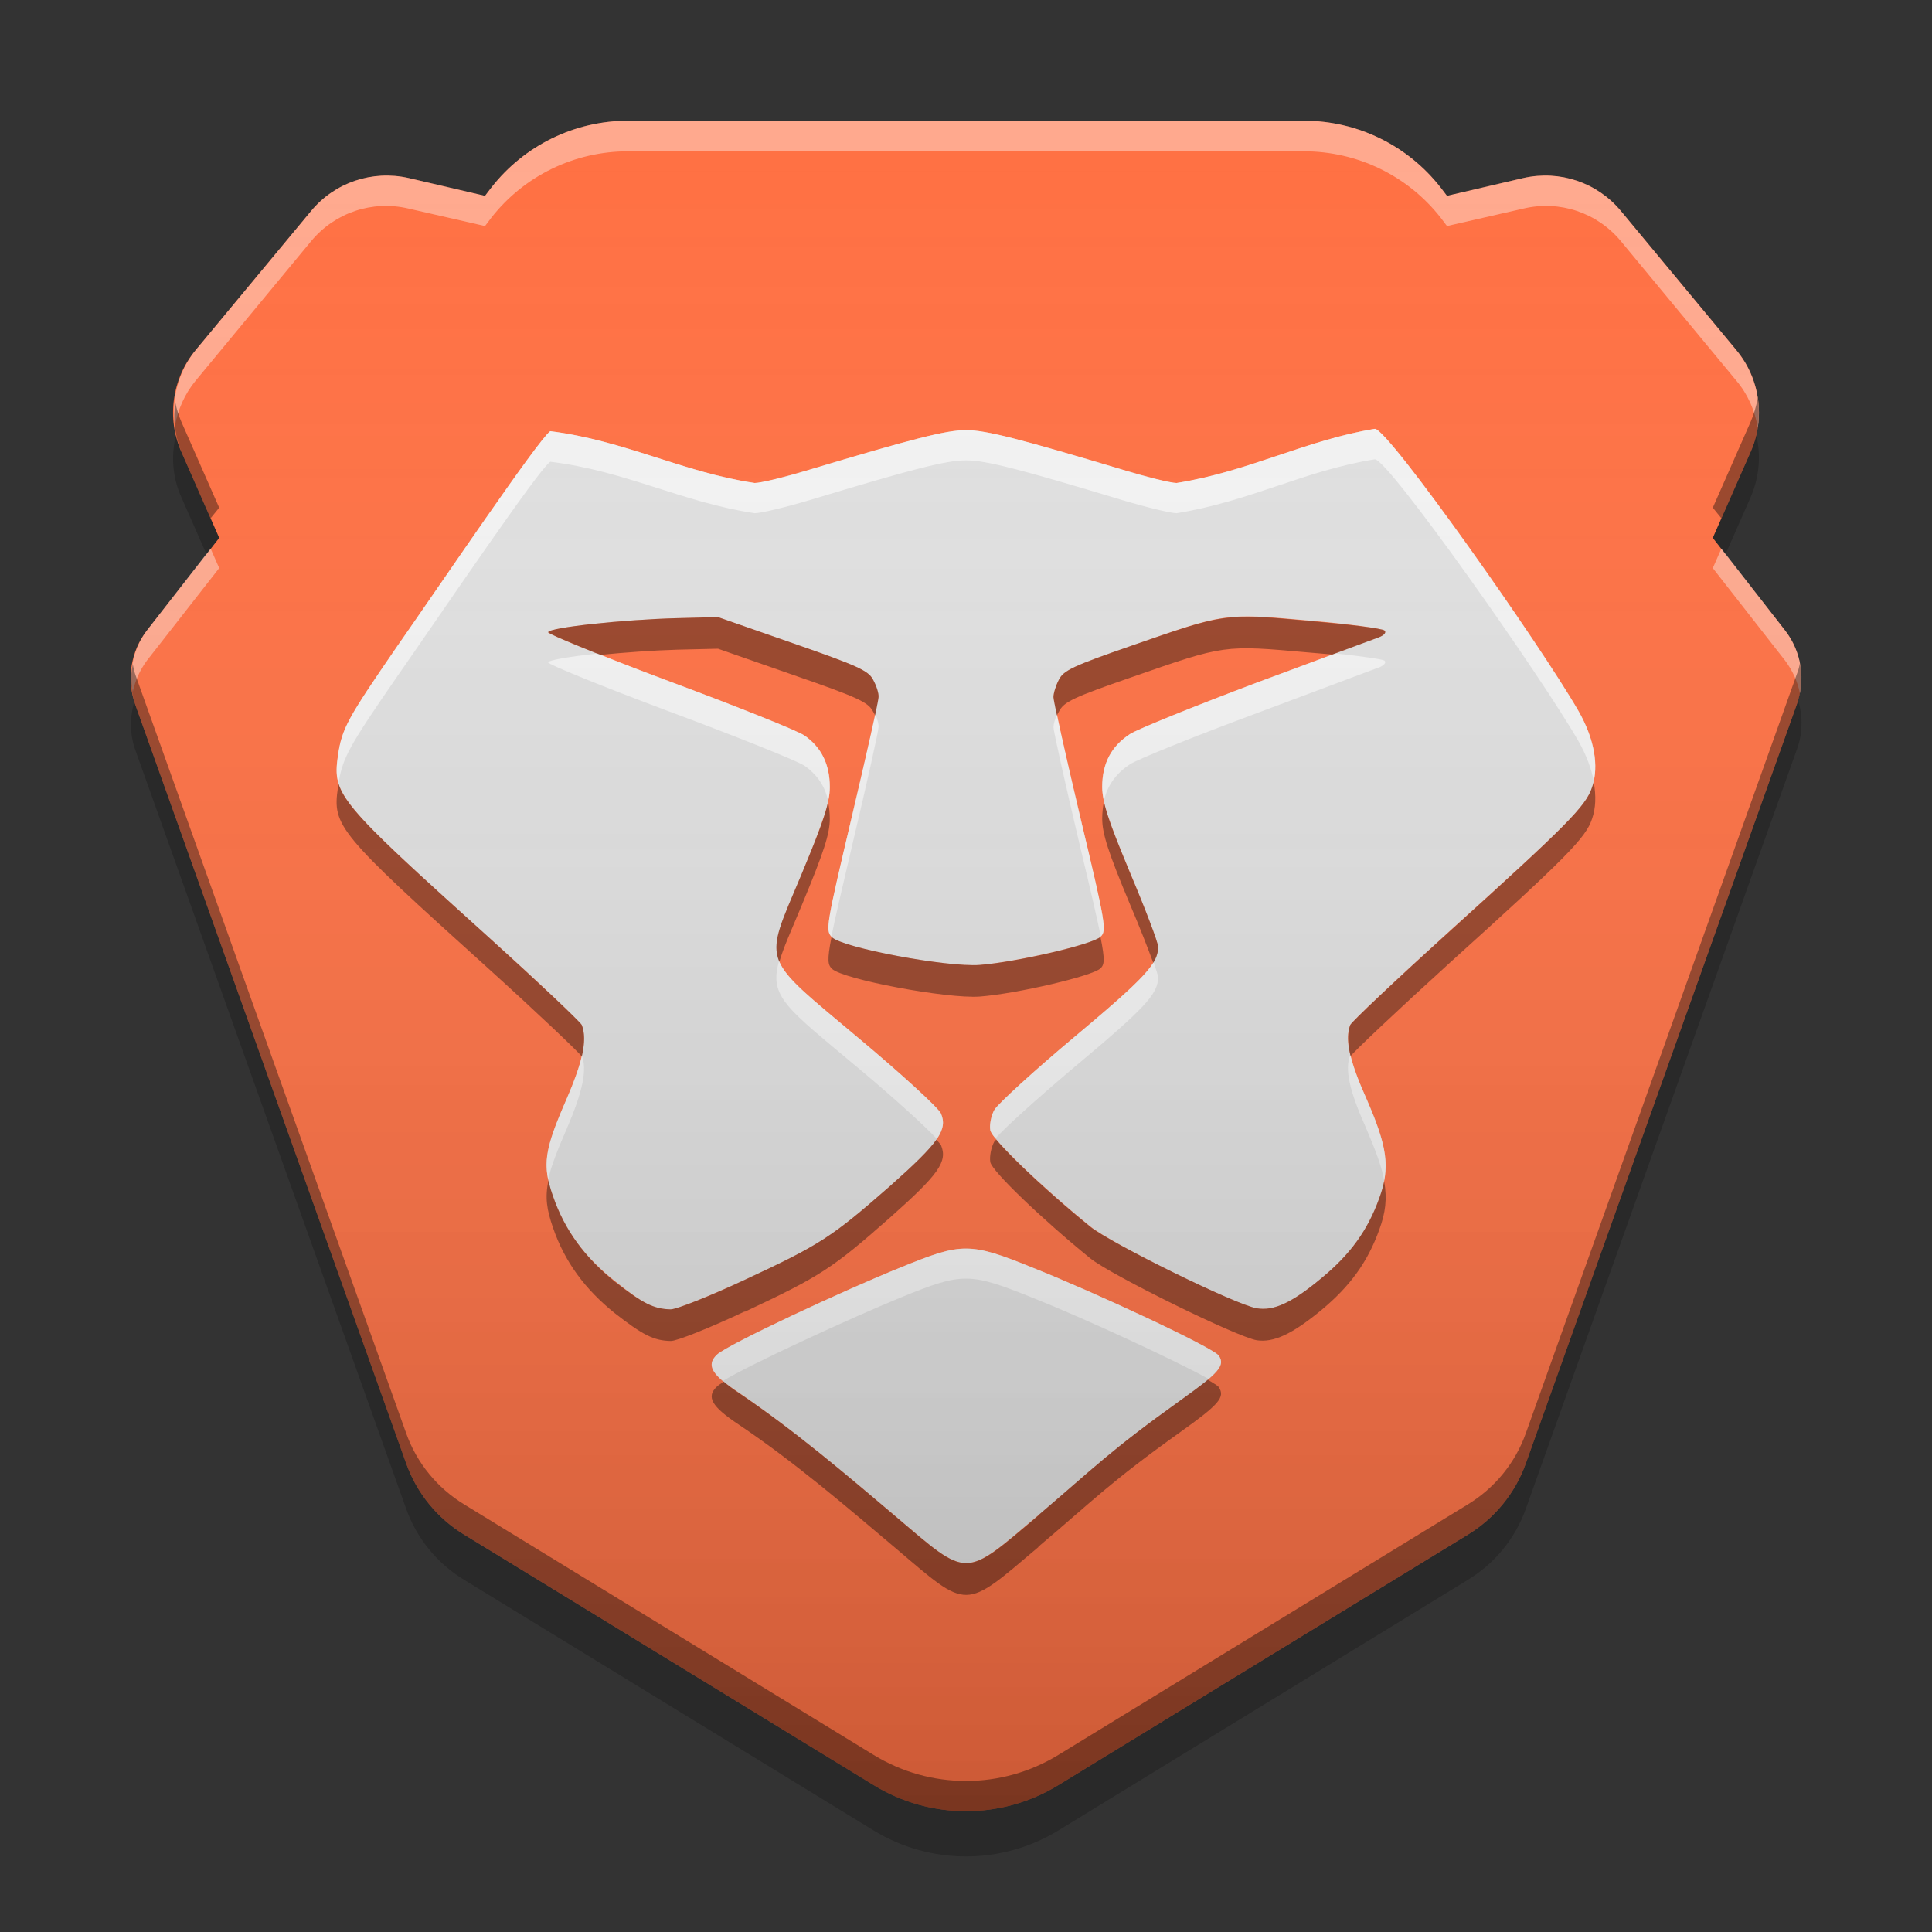 
<svg xmlns="http://www.w3.org/2000/svg" xmlns:xlink="http://www.w3.org/1999/xlink" width="22" height="22" viewBox="0 0 22 22" version="1.1">
<rect x="0" y="0" width="22" height="22" fill="#333333" stroke="none"/>
<defs>
<linearGradient id="linear0" gradientUnits="userSpaceOnUse" x1="32" y1="60" x2="32" y2="4" gradientTransform="matrix(0.344,0,0,0.344,0,0)">
<stop offset="0" style="stop-color:rgb(0%,0%,0%);stop-opacity:0.2;"/>
<stop offset="1" style="stop-color:rgb(100%,100%,100%);stop-opacity:0;"/>
</linearGradient>
</defs>
<g id="surface1">
<path style=" stroke:none;fill-rule:nonzero;fill:rgb(100%,43.922%,26.275%);fill-opacity:1;" d="M 7.152 1.375 C 6.543 1.375 5.969 1.656 5.594 2.137 L 5.523 2.23 L 4.652 2.027 C 4.238 1.934 3.812 2.078 3.543 2.402 L 2.227 3.988 C 1.957 4.312 1.895 4.762 2.066 5.148 L 2.496 6.125 L 1.672 7.18 C 1.488 7.418 1.438 7.734 1.539 8.02 L 4.625 16.664 C 4.746 17.004 4.98 17.289 5.289 17.477 L 9.949 20.328 C 10.594 20.723 11.406 20.723 12.051 20.328 L 16.711 17.477 C 17.02 17.289 17.254 17.004 17.375 16.664 L 20.461 8.02 C 20.562 7.734 20.512 7.418 20.328 7.18 L 19.504 6.125 L 19.934 5.148 C 20.105 4.762 20.043 4.312 19.773 3.988 L 18.457 2.402 C 18.188 2.078 17.762 1.934 17.348 2.027 L 16.477 2.23 L 16.406 2.137 C 16.031 1.656 15.457 1.375 14.848 1.375 Z M 7.152 1.375 "/>
<path style=" stroke:none;fill-rule:nonzero;fill:rgb(87.843%,87.843%,87.843%);fill-opacity:1;" d="M 11.824 17.254 C 12.461 16.711 12.645 16.516 13.438 15.949 C 13.883 15.633 13.953 15.551 13.879 15.438 C 13.824 15.348 12.453 14.711 11.766 14.438 C 11.039 14.145 10.961 14.145 10.262 14.43 C 9.629 14.684 8.281 15.312 8.164 15.426 C 8.039 15.543 8.102 15.652 8.414 15.859 C 9.051 16.293 9.625 16.781 10.203 17.27 C 11.035 17.977 10.969 17.977 11.824 17.254 Z M 8.48 14.574 C 9.344 14.172 9.473 14.086 10.137 13.504 C 10.691 13.012 10.793 12.867 10.715 12.68 C 10.688 12.617 10.27 12.234 9.785 11.828 C 8.645 10.867 8.691 11.004 9.125 9.961 C 9.383 9.34 9.449 9.133 9.449 8.961 C 9.449 8.703 9.352 8.508 9.16 8.375 C 9.082 8.32 8.387 8.043 7.621 7.758 C 6.855 7.473 6.234 7.219 6.242 7.199 C 6.254 7.145 7.098 7.055 7.711 7.039 L 8.176 7.027 L 9.027 7.324 C 9.77 7.582 9.887 7.637 9.941 7.738 C 9.977 7.805 10.008 7.895 10.004 7.938 C 10.004 7.98 9.867 8.594 9.699 9.305 C 9.406 10.547 9.398 10.598 9.473 10.672 C 9.594 10.793 10.785 11.016 11.156 10.988 C 11.578 10.953 12.445 10.754 12.531 10.668 C 12.605 10.598 12.59 10.52 12.301 9.305 C 12.133 8.594 11.996 7.98 11.996 7.938 C 11.996 7.895 12.023 7.805 12.059 7.738 C 12.113 7.633 12.223 7.582 12.887 7.352 C 13.953 6.98 13.934 6.98 14.902 7.066 C 15.355 7.105 15.742 7.156 15.766 7.18 C 15.789 7.199 15.762 7.234 15.699 7.258 C 15.641 7.277 15.016 7.512 14.312 7.773 C 13.609 8.039 12.957 8.301 12.867 8.359 C 12.656 8.496 12.551 8.691 12.551 8.961 C 12.551 9.129 12.617 9.336 12.867 9.934 C 13.043 10.352 13.188 10.734 13.188 10.781 C 13.188 10.973 13.039 11.133 12.238 11.805 C 11.777 12.191 11.367 12.566 11.324 12.637 C 11.285 12.703 11.266 12.812 11.277 12.871 C 11.297 12.973 11.852 13.508 12.414 13.965 C 12.652 14.16 14.082 14.863 14.312 14.898 C 14.504 14.93 14.711 14.836 15.047 14.555 C 15.375 14.285 15.574 14.012 15.707 13.641 C 15.832 13.293 15.801 13.059 15.555 12.5 C 15.363 12.07 15.312 11.832 15.375 11.672 C 15.391 11.633 15.902 11.152 16.512 10.598 C 17.844 9.395 18.059 9.18 18.129 8.965 C 18.211 8.727 18.156 8.41 17.973 8.094 C 17.539 7.34 15.809 4.883 15.656 4.883 C 14.867 5.012 14.23 5.367 13.398 5.5 C 13.332 5.5 13.055 5.43 12.781 5.348 C 11.609 4.996 11.227 4.898 11 4.898 C 10.773 4.898 10.395 4.996 9.219 5.348 C 8.945 5.43 8.664 5.5 8.594 5.5 C 7.777 5.379 7.113 5.016 6.266 4.91 C 6.133 5 5.012 6.66 4.523 7.359 C 3.953 8.188 3.895 8.293 3.848 8.605 C 3.785 9.047 3.844 9.121 5.555 10.664 C 6.129 11.18 6.609 11.637 6.625 11.672 C 6.688 11.836 6.641 12.082 6.453 12.512 C 6.195 13.098 6.172 13.266 6.297 13.621 C 6.43 14.008 6.66 14.32 7.004 14.59 C 7.32 14.844 7.445 14.906 7.637 14.91 C 7.703 14.91 8.082 14.758 8.48 14.574 Z M 8.48 14.574 "/>
<path style=" stroke:none;fill-rule:nonzero;fill:rgb(100%,100%,100%);fill-opacity:0.4;" d="M 7.152 1.375 C 6.543 1.375 5.969 1.656 5.594 2.137 L 5.523 2.23 L 4.652 2.027 C 4.238 1.934 3.812 2.078 3.543 2.402 L 2.227 3.988 C 2.031 4.23 1.949 4.543 1.992 4.848 C 2.027 4.66 2.105 4.484 2.227 4.336 L 3.543 2.746 C 3.812 2.422 4.238 2.277 4.652 2.375 L 5.523 2.574 L 5.594 2.48 C 5.969 2 6.543 1.723 7.152 1.723 L 14.848 1.723 C 15.457 1.723 16.031 2 16.406 2.48 L 16.477 2.574 L 17.348 2.375 C 17.762 2.277 18.188 2.422 18.457 2.746 L 19.773 4.336 C 19.902 4.488 19.984 4.676 20.016 4.871 C 20.066 4.559 19.977 4.234 19.773 3.988 L 18.457 2.402 C 18.188 2.078 17.762 1.934 17.348 2.027 L 16.477 2.23 L 16.406 2.137 C 16.031 1.656 15.457 1.375 14.848 1.375 Z M 2.398 6.246 L 1.672 7.18 C 1.523 7.379 1.465 7.633 1.512 7.879 C 1.539 7.75 1.594 7.629 1.672 7.523 L 2.496 6.469 Z M 19.602 6.246 L 19.504 6.469 L 20.328 7.523 C 20.41 7.633 20.469 7.758 20.496 7.895 C 20.547 7.641 20.484 7.383 20.328 7.18 Z M 19.602 6.246 "/>
<path style=" stroke:none;fill-rule:nonzero;fill:rgb(0%,0%,0%);fill-opacity:0.4;" d="M 20.016 4.527 C 20 4.625 19.973 4.715 19.934 4.805 L 19.504 5.781 L 19.602 5.902 L 19.934 5.148 C 20.02 4.953 20.047 4.738 20.016 4.527 Z M 1.996 4.582 C 1.969 4.773 1.992 4.969 2.066 5.148 L 2.398 5.902 L 2.496 5.781 L 2.066 4.805 C 2.035 4.734 2.012 4.66 1.996 4.582 Z M 20.496 7.551 C 20.488 7.594 20.477 7.637 20.461 7.676 L 17.375 16.32 C 17.254 16.66 17.02 16.945 16.711 17.133 L 12.051 19.984 C 11.406 20.379 10.594 20.379 9.949 19.984 L 5.289 17.133 C 4.98 16.945 4.746 16.66 4.625 16.32 L 1.539 7.676 C 1.527 7.641 1.52 7.602 1.512 7.562 C 1.48 7.715 1.488 7.871 1.539 8.02 L 4.625 16.664 C 4.746 17.004 4.98 17.289 5.289 17.477 L 9.949 20.328 C 10.594 20.723 11.406 20.723 12.051 20.328 L 16.711 17.477 C 17.02 17.289 17.254 17.004 17.375 16.664 L 20.461 8.02 C 20.516 7.871 20.527 7.707 20.496 7.551 Z M 20.496 7.551 "/>
<path style=" stroke:none;fill-rule:nonzero;fill:rgb(0%,0%,0%);fill-opacity:0.2;" d="M 2.004 4.953 C 1.945 5.191 1.965 5.441 2.066 5.664 L 2.352 6.312 L 2.496 6.125 L 2.066 5.148 C 2.039 5.086 2.016 5.02 2.004 4.953 Z M 20 4.957 C 19.984 5.023 19.961 5.09 19.934 5.148 L 19.504 6.125 L 19.648 6.312 L 19.934 5.664 C 20.031 5.441 20.055 5.195 20 4.957 Z M 20.477 7.98 C 20.473 7.996 20.465 8.008 20.461 8.023 L 17.375 16.664 C 17.254 17.004 17.02 17.293 16.711 17.48 L 12.051 20.328 C 11.406 20.723 10.594 20.723 9.949 20.328 L 5.289 17.48 C 4.98 17.293 4.746 17.004 4.625 16.664 L 1.539 8.023 C 1.535 8.012 1.531 8 1.531 7.988 C 1.477 8.168 1.477 8.359 1.539 8.535 L 4.625 17.18 C 4.746 17.52 4.98 17.805 5.289 17.992 L 9.949 20.844 C 10.594 21.238 11.406 21.238 12.051 20.844 L 16.711 17.992 C 17.02 17.805 17.254 17.52 17.375 17.18 L 20.461 8.535 C 20.527 8.359 20.531 8.164 20.477 7.98 Z M 20.477 7.98 "/>
<path style=" stroke:none;fill-rule:nonzero;fill:rgb(100%,100%,100%);fill-opacity:0.6;" d="M 15.656 4.883 C 14.867 5.012 14.23 5.367 13.398 5.5 C 13.332 5.5 13.055 5.434 12.781 5.348 C 11.605 4.996 11.227 4.898 11 4.898 C 10.773 4.898 10.395 4.996 9.219 5.348 C 8.945 5.434 8.664 5.5 8.594 5.5 C 7.777 5.379 7.113 5.016 6.266 4.91 C 6.133 5 5.012 6.66 4.523 7.359 C 3.953 8.188 3.895 8.293 3.848 8.605 C 3.832 8.727 3.824 8.816 3.855 8.918 C 3.902 8.629 3.973 8.5 4.523 7.703 C 5.012 7.004 6.133 5.344 6.266 5.258 C 7.113 5.359 7.777 5.723 8.594 5.844 C 8.664 5.844 8.945 5.777 9.219 5.695 C 10.395 5.34 10.773 5.242 11 5.242 C 11.227 5.242 11.605 5.34 12.781 5.695 C 13.055 5.777 13.332 5.844 13.398 5.844 C 14.23 5.711 14.867 5.355 15.656 5.23 C 15.809 5.23 17.539 7.684 17.973 8.438 C 18.062 8.594 18.121 8.75 18.148 8.895 C 18.199 8.668 18.137 8.383 17.973 8.094 C 17.539 7.34 15.809 4.883 15.656 4.883 Z M 15.207 7.441 C 14.949 7.539 14.766 7.605 14.312 7.773 C 13.605 8.039 12.957 8.301 12.867 8.359 C 12.656 8.496 12.551 8.691 12.551 8.961 C 12.551 9.008 12.559 9.059 12.57 9.121 C 12.609 8.945 12.707 8.809 12.867 8.703 C 12.957 8.645 13.605 8.383 14.312 8.121 C 15.016 7.859 15.641 7.621 15.699 7.602 C 15.762 7.578 15.789 7.543 15.766 7.523 C 15.75 7.508 15.516 7.473 15.207 7.441 Z M 6.805 7.441 C 6.488 7.477 6.246 7.516 6.242 7.543 C 6.234 7.562 6.855 7.816 7.621 8.102 C 8.387 8.387 9.078 8.664 9.16 8.719 C 9.305 8.82 9.395 8.953 9.43 9.121 C 9.445 9.062 9.449 9.012 9.449 8.961 C 9.449 8.703 9.352 8.508 9.16 8.375 C 9.078 8.32 8.387 8.043 7.621 7.758 C 7.309 7.641 7.035 7.535 6.805 7.441 Z M 9.969 8.137 C 9.914 8.379 9.816 8.812 9.699 9.305 C 9.414 10.512 9.398 10.594 9.469 10.664 C 9.504 10.473 9.578 10.168 9.699 9.648 C 9.867 8.938 10.004 8.324 10.004 8.281 C 10.008 8.25 9.992 8.191 9.969 8.137 Z M 12.035 8.137 C 12.012 8.191 11.996 8.25 11.996 8.281 C 11.996 8.324 12.133 8.938 12.301 9.648 C 12.426 10.168 12.496 10.473 12.535 10.664 C 12.602 10.598 12.59 10.512 12.301 9.305 C 12.184 8.812 12.086 8.379 12.035 8.137 Z M 8.871 10.945 C 8.754 11.355 8.957 11.477 9.785 12.172 C 10.191 12.512 10.547 12.836 10.668 12.969 C 10.746 12.852 10.754 12.77 10.715 12.68 C 10.688 12.617 10.27 12.234 9.785 11.828 C 9.23 11.363 8.957 11.152 8.871 10.945 Z M 13.137 10.957 C 13.043 11.113 12.805 11.332 12.238 11.805 C 11.777 12.191 11.367 12.566 11.324 12.637 C 11.285 12.703 11.266 12.812 11.277 12.871 C 11.281 12.891 11.301 12.922 11.336 12.965 C 11.406 12.875 11.797 12.52 12.238 12.148 C 13.039 11.477 13.188 11.32 13.188 11.125 C 13.188 11.109 13.164 11.043 13.137 10.957 Z M 15.379 12.016 C 15.379 12.016 15.375 12.016 15.375 12.016 C 15.312 12.176 15.363 12.414 15.555 12.844 C 15.664 13.098 15.734 13.285 15.762 13.445 C 15.812 13.188 15.75 12.949 15.555 12.5 C 15.465 12.301 15.41 12.145 15.379 12.016 Z M 6.625 12.02 C 6.598 12.148 6.539 12.309 6.453 12.512 C 6.246 12.988 6.191 13.188 6.242 13.434 C 6.273 13.289 6.34 13.113 6.453 12.855 C 6.637 12.426 6.688 12.18 6.625 12.02 Z M 11.004 14.219 C 10.805 14.215 10.609 14.289 10.262 14.43 C 9.629 14.684 8.281 15.312 8.164 15.426 C 8.07 15.516 8.082 15.602 8.23 15.727 C 8.527 15.543 9.688 15.008 10.262 14.773 C 10.961 14.488 11.039 14.488 11.766 14.781 C 12.348 15.012 13.41 15.504 13.762 15.703 C 13.91 15.574 13.93 15.512 13.879 15.438 C 13.824 15.348 12.453 14.711 11.766 14.438 C 11.402 14.289 11.203 14.219 11.004 14.219 Z M 11.004 14.219 "/>
<path style=" stroke:none;fill-rule:nonzero;fill:rgb(0%,0%,0%);fill-opacity:0.4;" d="M 14.219 7.023 C 13.84 7.02 13.621 7.098 12.887 7.352 C 12.223 7.582 12.113 7.633 12.059 7.738 C 12.023 7.805 11.996 7.895 11.996 7.938 C 11.996 7.953 12.012 8.035 12.035 8.148 C 12.043 8.129 12.051 8.113 12.059 8.102 C 12.113 7.992 12.223 7.941 12.887 7.711 C 13.953 7.34 13.934 7.344 14.902 7.43 C 14.996 7.438 15.086 7.445 15.172 7.453 C 15.332 7.395 15.676 7.266 15.699 7.258 C 15.762 7.234 15.789 7.203 15.766 7.18 C 15.742 7.156 15.355 7.109 14.902 7.07 C 14.598 7.043 14.395 7.023 14.219 7.023 Z M 8.176 7.027 L 7.711 7.039 C 7.098 7.055 6.254 7.145 6.242 7.199 C 6.238 7.211 6.484 7.316 6.836 7.457 C 7.109 7.43 7.434 7.406 7.711 7.398 L 8.176 7.387 L 9.027 7.684 C 9.77 7.941 9.887 7.996 9.941 8.102 C 9.949 8.113 9.957 8.129 9.965 8.148 C 9.988 8.035 10.004 7.953 10.004 7.938 C 10.008 7.895 9.98 7.805 9.941 7.738 C 9.887 7.637 9.77 7.582 9.027 7.324 Z M 18.148 8.906 C 18.141 8.926 18.137 8.945 18.129 8.965 C 18.059 9.18 17.844 9.395 16.512 10.602 C 15.902 11.152 15.391 11.637 15.375 11.672 C 15.344 11.762 15.344 11.875 15.379 12.027 C 15.414 11.977 15.914 11.504 16.512 10.961 C 17.844 9.758 18.059 9.539 18.129 9.324 C 18.172 9.203 18.176 9.059 18.148 8.906 Z M 3.855 8.926 C 3.855 8.941 3.852 8.953 3.848 8.969 C 3.785 9.406 3.844 9.48 5.555 11.023 C 6.121 11.535 6.598 11.988 6.625 12.031 C 6.66 11.875 6.66 11.762 6.625 11.672 C 6.609 11.637 6.129 11.184 5.555 10.664 C 4.316 9.547 3.941 9.199 3.855 8.926 Z M 12.57 9.129 C 12.559 9.188 12.551 9.254 12.551 9.32 C 12.551 9.492 12.617 9.699 12.867 10.297 C 12.98 10.562 13.074 10.805 13.133 10.965 C 13.172 10.898 13.188 10.844 13.188 10.781 C 13.188 10.734 13.043 10.352 12.867 9.938 C 12.691 9.512 12.605 9.289 12.57 9.129 Z M 9.43 9.133 C 9.395 9.293 9.309 9.52 9.125 9.961 C 8.898 10.504 8.777 10.727 8.875 10.953 C 8.918 10.797 9.008 10.602 9.125 10.32 C 9.383 9.699 9.449 9.496 9.449 9.324 C 9.449 9.254 9.441 9.191 9.43 9.133 Z M 9.469 10.668 C 9.414 10.945 9.43 10.988 9.473 11.031 C 9.594 11.152 10.785 11.375 11.156 11.348 C 11.578 11.316 12.445 11.113 12.531 11.027 C 12.574 10.988 12.586 10.938 12.531 10.668 C 12.441 10.754 11.578 10.957 11.156 10.988 C 10.785 11.016 9.594 10.793 9.473 10.672 C 9.473 10.672 9.473 10.668 9.469 10.668 Z M 11.344 12.977 C 11.336 12.984 11.328 12.992 11.324 12.996 C 11.285 13.066 11.266 13.172 11.277 13.234 C 11.297 13.336 11.852 13.871 12.414 14.328 C 12.652 14.52 14.082 15.223 14.312 15.262 C 14.504 15.289 14.711 15.195 15.047 14.918 C 15.375 14.645 15.574 14.371 15.707 14 C 15.777 13.809 15.797 13.652 15.762 13.453 C 15.75 13.516 15.73 13.578 15.707 13.641 C 15.574 14.012 15.375 14.285 15.047 14.555 C 14.711 14.836 14.504 14.93 14.312 14.898 C 14.082 14.863 12.652 14.16 12.414 13.969 C 11.957 13.598 11.508 13.176 11.344 12.977 Z M 10.664 12.977 C 10.578 13.098 10.414 13.258 10.137 13.504 C 9.473 14.086 9.344 14.172 8.48 14.574 C 8.082 14.762 7.703 14.91 7.637 14.91 C 7.445 14.906 7.32 14.844 7 14.594 C 6.66 14.32 6.43 14.008 6.297 13.621 C 6.273 13.555 6.258 13.5 6.246 13.441 C 6.203 13.637 6.227 13.777 6.297 13.98 C 6.43 14.367 6.66 14.68 7 14.953 C 7.32 15.203 7.445 15.266 7.637 15.27 C 7.703 15.273 8.082 15.121 8.48 14.934 L 8.48 14.938 C 9.344 14.531 9.473 14.449 10.137 13.863 C 10.691 13.371 10.793 13.227 10.715 13.039 C 10.711 13.031 10.688 13.008 10.664 12.977 Z M 13.754 15.711 C 13.68 15.773 13.578 15.848 13.438 15.949 C 12.645 16.516 12.461 16.711 11.824 17.254 L 11.824 17.258 C 10.969 17.98 11.035 17.977 10.203 17.273 C 9.625 16.781 9.051 16.293 8.414 15.863 C 8.344 15.816 8.285 15.773 8.242 15.734 C 8.203 15.758 8.176 15.777 8.164 15.789 C 8.039 15.906 8.102 16.016 8.414 16.223 C 9.051 16.652 9.625 17.145 10.203 17.633 C 11.035 18.34 10.969 18.34 11.824 17.617 L 11.824 17.613 C 12.461 17.074 12.645 16.875 13.438 16.309 C 13.883 15.992 13.953 15.91 13.879 15.797 C 13.871 15.781 13.824 15.754 13.754 15.711 Z M 13.754 15.711 "/>
<path style=" stroke:none;fill-rule:nonzero;fill:url(#linear0);" d="M 7.152 1.375 C 6.543 1.375 5.969 1.656 5.594 2.137 L 5.523 2.23 L 4.652 2.027 C 4.238 1.934 3.812 2.078 3.543 2.402 L 2.227 3.988 C 1.957 4.312 1.895 4.762 2.066 5.148 L 2.496 6.125 L 1.672 7.18 C 1.488 7.418 1.438 7.734 1.539 8.02 L 4.625 16.664 C 4.746 17.004 4.98 17.289 5.289 17.477 L 9.949 20.328 C 10.594 20.723 11.406 20.723 12.051 20.328 L 16.711 17.477 C 17.02 17.289 17.254 17.004 17.375 16.664 L 20.461 8.02 C 20.562 7.734 20.512 7.418 20.328 7.18 L 19.504 6.125 L 19.934 5.148 C 20.105 4.762 20.043 4.312 19.773 3.988 L 18.457 2.402 C 18.188 2.078 17.762 1.934 17.348 2.027 L 16.477 2.23 L 16.406 2.137 C 16.031 1.656 15.457 1.375 14.848 1.375 Z M 7.152 1.375 "/>
</g>
</svg>
